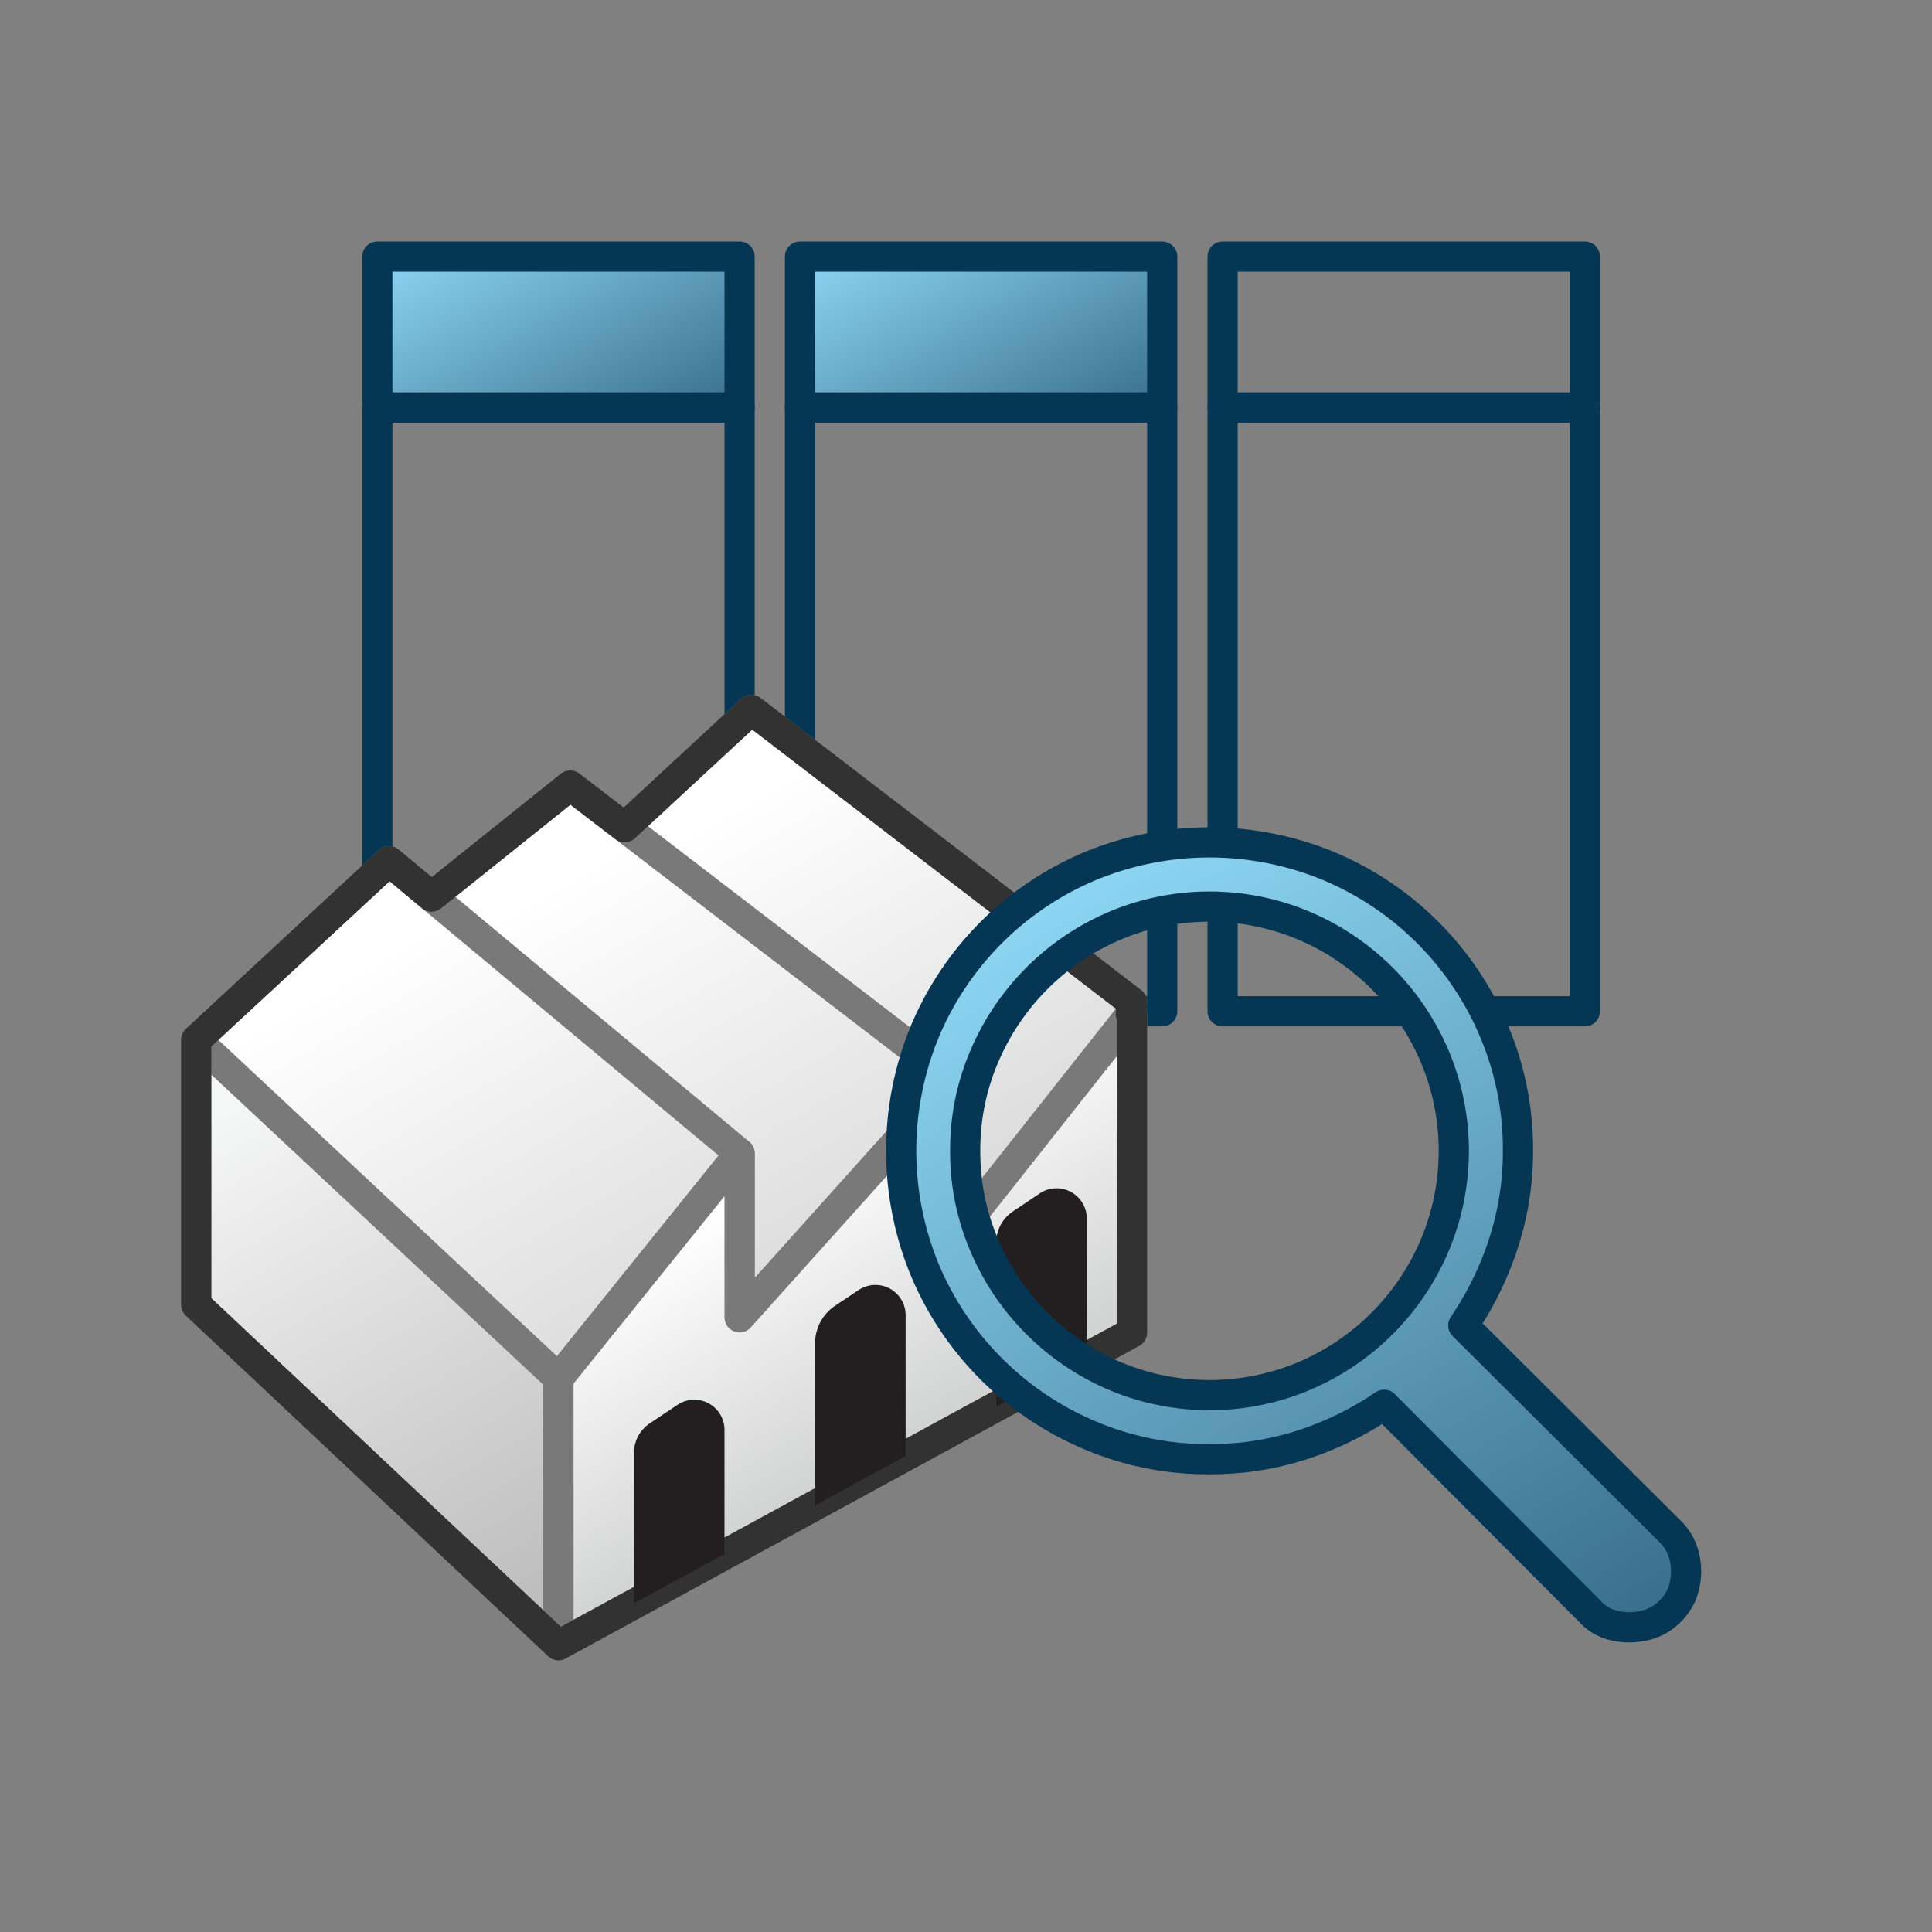 <svg xmlns="http://www.w3.org/2000/svg" xmlns:xlink="http://www.w3.org/1999/xlink" width="64" height="64" viewBox="0 0 64 64">
  <rect x="0" y="0" width="64" height="64" fill="#808080" stroke="none"/>
  <defs>
    <linearGradient id="a" x1="29.917" y1="6.527" x2="35.083" y2="15.473" gradientUnits="userSpaceOnUse">
      <stop offset="0" stop-color="#8dd7f4"/>
      <stop offset="1" stop-color="#386e8c"/>
    </linearGradient>
    <linearGradient id="b" x1="15.917" y1="6.527" x2="21.083" y2="15.473" xlink:href="#a"/>
    <linearGradient id="d" x1="24.272" y1="26.823" x2="33.452" y2="42.723" gradientUnits="userSpaceOnUse">
      <stop offset="0" stop-color="#fff"/>
      <stop offset="1" stop-color="#d2d3d3"/>
    </linearGradient>
    <linearGradient id="e" x1="17.949" y1="29.636" x2="27.504" y2="46.187" xlink:href="#d"/>
    <linearGradient id="f" x1="11.945" y1="32.136" x2="21.471" y2="48.635" xlink:href="#d"/>
    <linearGradient id="g" x1="7.99" y1="36.627" x2="17.446" y2="53.005" gradientUnits="userSpaceOnUse">
      <stop offset="0" stop-color="#f5f6f6"/>
      <stop offset="0.992" stop-color="#bfbebe"/>
    </linearGradient>
    <linearGradient id="h" x1="25.263" y1="39.281" x2="29.976" y2="47.443" xlink:href="#d"/>
    <linearGradient id="i" x1="34.955" y1="31.272" x2="50.518" y2="58.227" gradientTransform="translate(0 -2)" xlink:href="#a"/>
  </defs>
  <title>DELPMR_AP_AppIcon3</title>
  <g>
    <rect x="26.5" y="8.5" width="12" height="5" stroke="#053755" stroke-linejoin="round" fill="url(#a)"/>
    <rect x="12.5" y="8.5" width="12" height="5" stroke="#053755" stroke-linejoin="round" fill="url(#b)"/>
    <rect x="12.5" y="13.5" width="12" height="20" fill="none" stroke="#053755" stroke-linejoin="round"/>
    <rect x="26.5" y="13.5" width="12" height="20" fill="none" stroke="#053755" stroke-linejoin="round"/>
    <rect x="40.5" y="8.5" width="12" height="5" stroke="#053755" stroke-linejoin="round" fill="url(#b)"/>
    <rect x="40.5" y="13.5" width="12" height="20" fill="none" stroke="#053755" stroke-linejoin="round"/>
  </g>
  <g>
    <g>
      <polygon points="18.5 29.434 24.889 23.515 37.5 33.194 36.5 43 26.971 43 18.5 33.368 18.5 29.434" stroke="#797979" stroke-linecap="round" stroke-linejoin="round" fill="url(#d)"/>
      <polygon points="11.5 31.94 18.889 26.022 31.5 35.7 31.5 46 21.122 46 11.5 35.874 11.5 31.94" stroke="#797979" stroke-linecap="round" stroke-linejoin="round" fill="url(#e)"/>
      <polygon points="6.5 34.447 12.889 28.528 24.5 38.207 24.5 49 15.273 49 6.5 38.381 6.5 34.447" stroke="#797979" stroke-linecap="round" stroke-linejoin="round" fill="url(#f)"/>
      <polygon points="6.5 43.22 6.5 34.447 18.5 45.657 18.5 54.5 6.5 43.22" stroke="#797979" stroke-linecap="round" stroke-linejoin="round" fill="url(#g)"/>
      <polygon points="18.5 45.657 24.5 38.207 24.5 43.638 31.5 35.839 31.5 41.131 37.5 33.542 37.5 44.145 18.5 54.5 18.5 45.657" stroke="#797979" stroke-linecap="round" stroke-linejoin="round" fill="url(#h)"/>
    </g>
    <polygon points="37.5 33.194 24.889 23.515 20.69 27.404 18.889 26.022 14.296 29.701 12.889 28.528 6.5 34.447 6.5 38.381 6.5 43.22 18.5 54.5 37.5 44.145 37.5 33.542 37.459 33.593 37.5 33.194" fill="none" stroke="#323232" stroke-linecap="round" stroke-linejoin="round"/>
    <path d="M21,53.11V48.134a1.184,1.184,0,0,1,.527-.985l.918-.613A1,1,0,0,1,24,47.369v4.112Z" fill="#231f20"/>
    <path d="M27,49.867V44.5a1.5,1.5,0,0,1,.668-1.248l.777-.518A1,1,0,0,1,30,43.561v4.671Z" fill="#231f20"/>
    <path d="M33,46.6V41.164a1.24,1.24,0,0,1,.552-1.032l.893-.6A1,1,0,0,1,36,40.369v4.593Z" fill="#231f20"/>
  </g>
  <g>
    <path d="M55.853,52.053a2.081,2.081,0,0,1-.12.7,1.726,1.726,0,0,1-.411.624,1.692,1.692,0,0,1-.638.411,2.208,2.208,0,0,1-.716.119,2.1,2.1,0,0,1-.7-.119,1.494,1.494,0,0,1-.6-.411L45.85,46.534a10.637,10.637,0,0,1-2.706,1.327,9.839,9.839,0,0,1-3.077.477,9.986,9.986,0,0,1-3.98-.8A10.236,10.236,0,0,1,30.649,42.1a10.348,10.348,0,0,1,0-7.96,10.223,10.223,0,0,1,5.438-5.437,10.334,10.334,0,0,1,7.959,0,10.223,10.223,0,0,1,5.438,5.437,9.981,9.981,0,0,1,.8,3.981A9.815,9.815,0,0,1,49.8,41.2a10.7,10.7,0,0,1-1.327,2.706l6.846,6.818a1.7,1.7,0,0,1,.411.624A2.068,2.068,0,0,1,55.853,52.053ZM31.974,38.125a7.826,7.826,0,0,0,.638,3.143,8.158,8.158,0,0,0,4.31,4.311,8.08,8.08,0,0,0,6.289,0,8.149,8.149,0,0,0,4.31-4.311,8.066,8.066,0,0,0,0-6.288,8.161,8.161,0,0,0-4.31-4.31,8.068,8.068,0,0,0-6.289,0,8.17,8.17,0,0,0-4.31,4.31A7.832,7.832,0,0,0,31.974,38.125Z" fill="url(#i)"/>
    <path d="M55.853,52.053a2.081,2.081,0,0,1-.12.7,1.726,1.726,0,0,1-.411.624,1.692,1.692,0,0,1-.638.411,2.208,2.208,0,0,1-.716.119,2.1,2.1,0,0,1-.7-.119,1.494,1.494,0,0,1-.6-.411L45.85,46.534a10.637,10.637,0,0,1-2.706,1.327,9.839,9.839,0,0,1-3.077.477,9.986,9.986,0,0,1-3.98-.8A10.236,10.236,0,0,1,30.649,42.1a10.348,10.348,0,0,1,0-7.96,10.223,10.223,0,0,1,5.438-5.437,10.334,10.334,0,0,1,7.959,0,10.223,10.223,0,0,1,5.438,5.437,9.981,9.981,0,0,1,.8,3.981A9.815,9.815,0,0,1,49.8,41.2a10.7,10.7,0,0,1-1.327,2.706l6.846,6.818a1.7,1.7,0,0,1,.411.624A2.068,2.068,0,0,1,55.853,52.053ZM31.974,38.125a7.826,7.826,0,0,0,.638,3.143,8.158,8.158,0,0,0,4.31,4.311,8.08,8.08,0,0,0,6.289,0,8.149,8.149,0,0,0,4.31-4.311,8.066,8.066,0,0,0,0-6.288,8.161,8.161,0,0,0-4.31-4.31,8.068,8.068,0,0,0-6.289,0,8.17,8.17,0,0,0-4.31,4.31A7.832,7.832,0,0,0,31.974,38.125Z" fill="none" stroke="#053755" stroke-linejoin="round"/>
  </g>
</svg>
